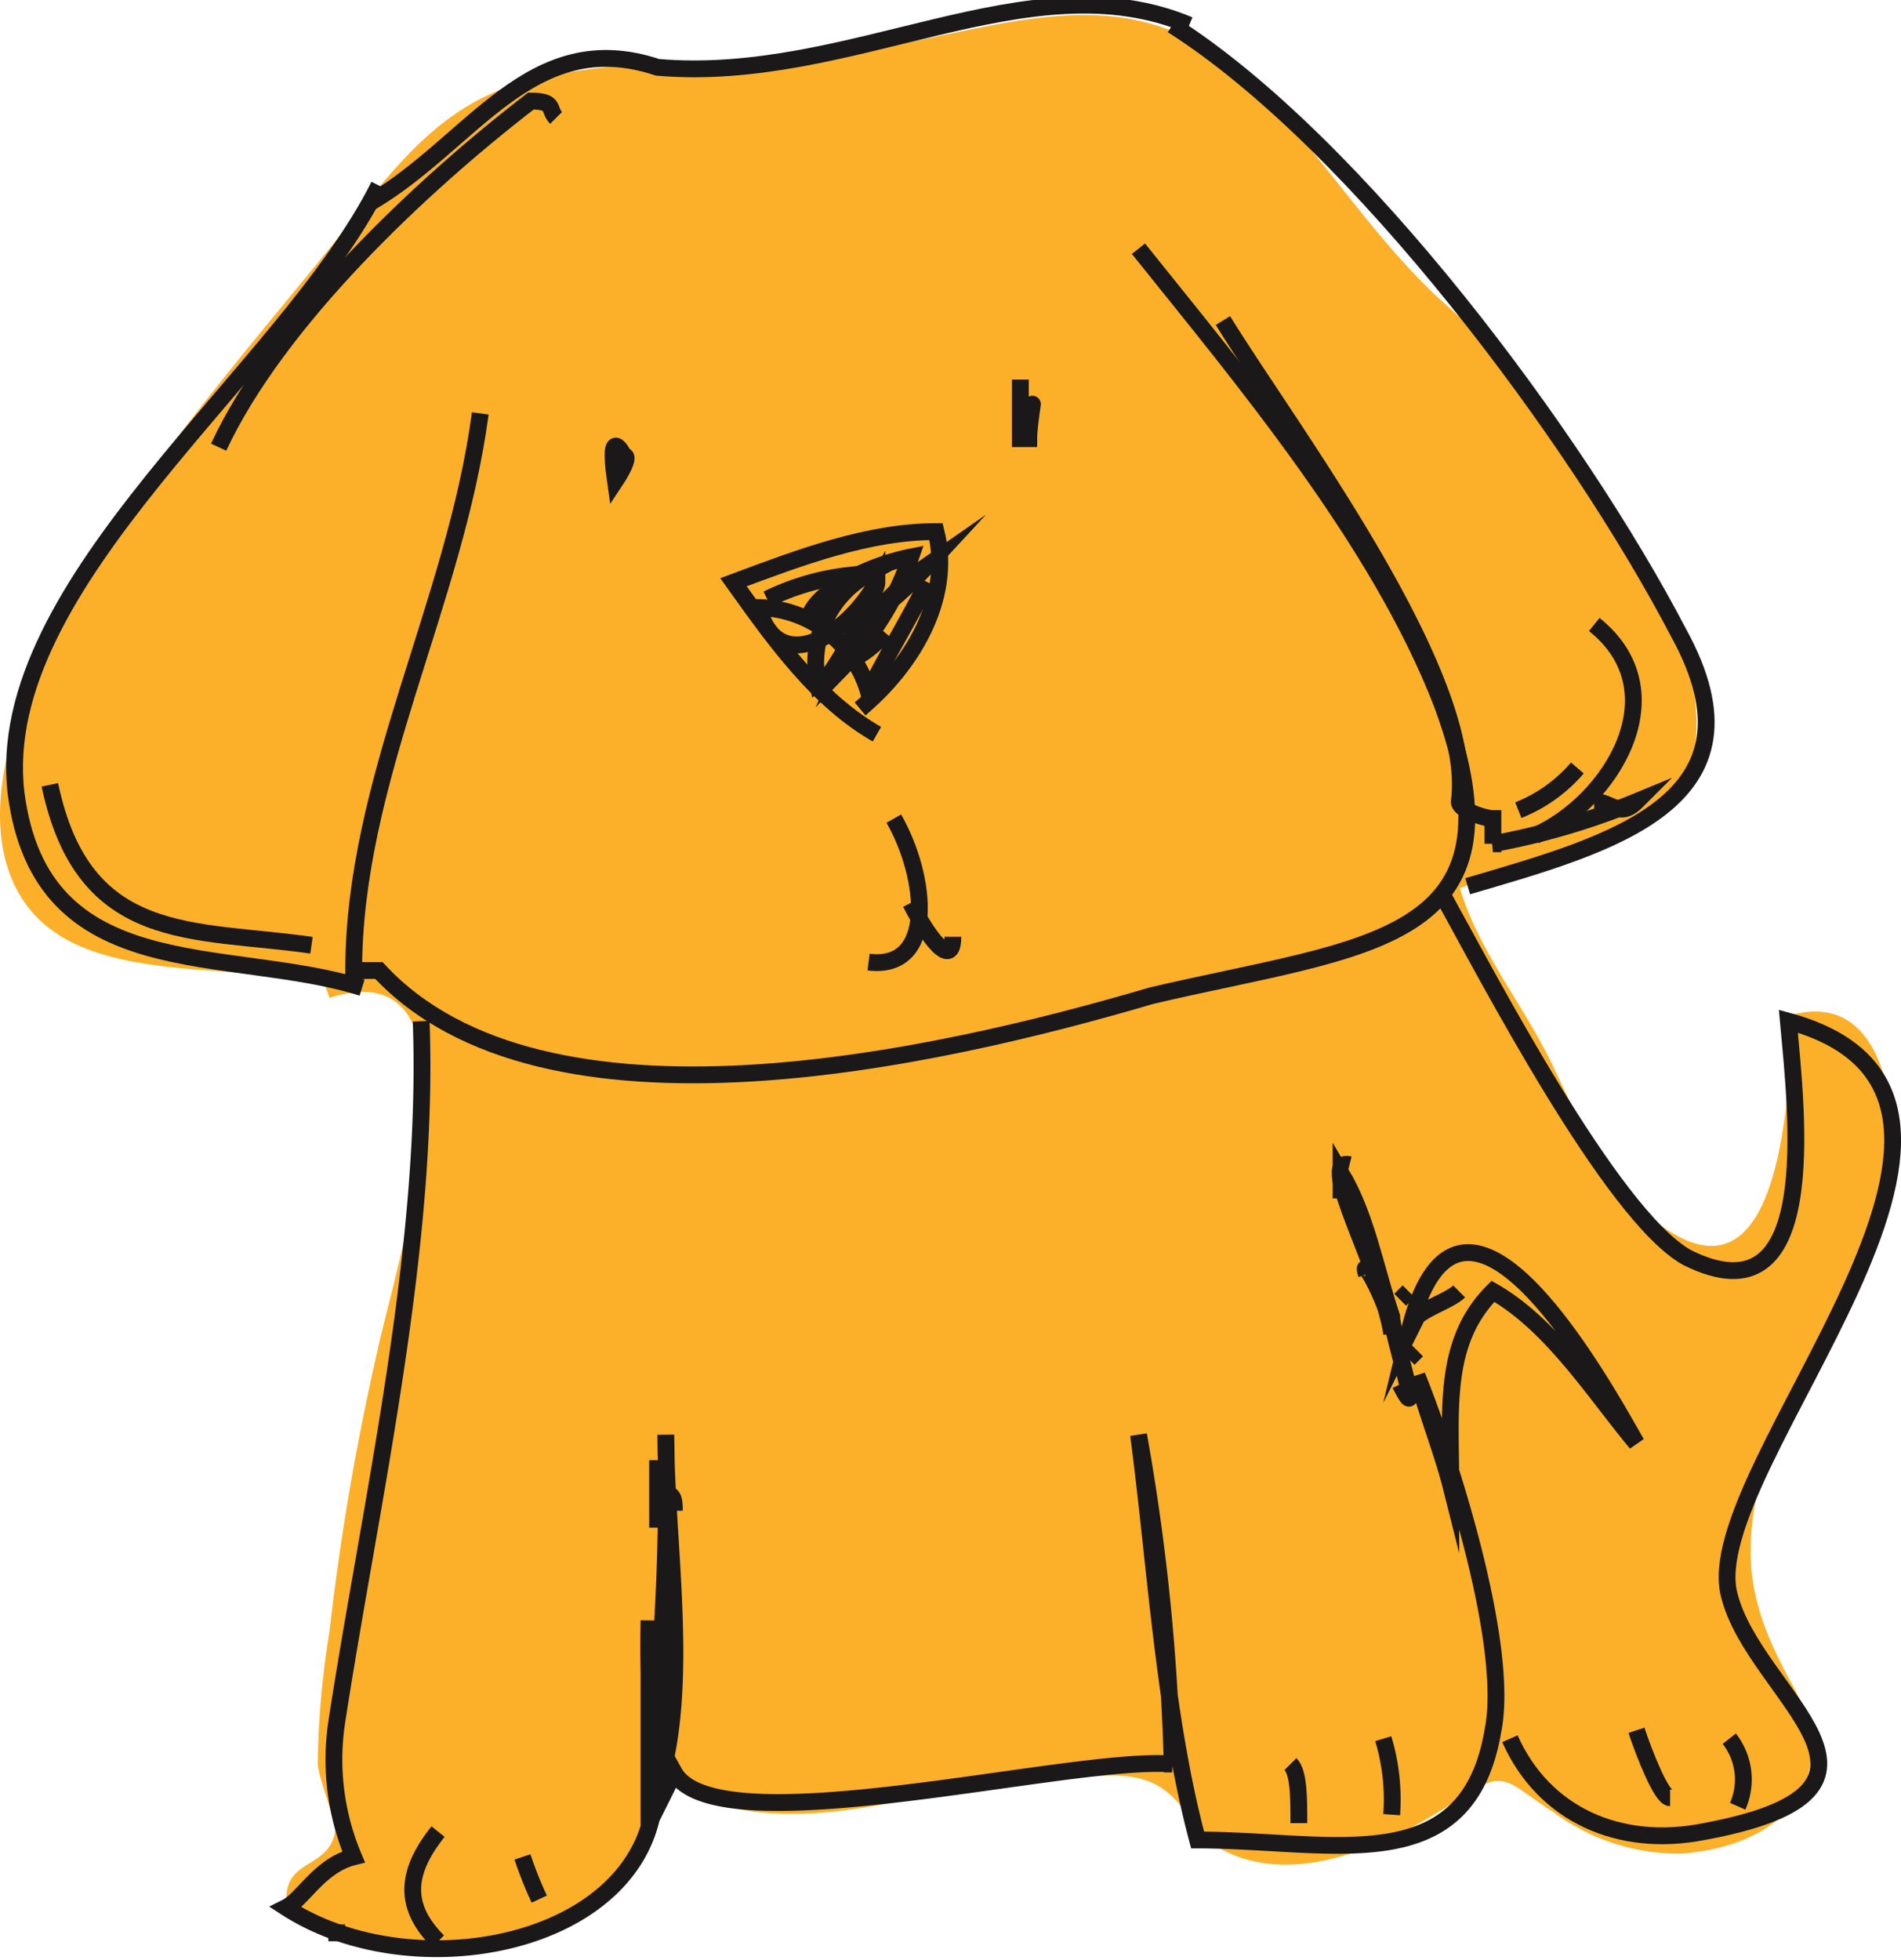<svg xmlns="http://www.w3.org/2000/svg" width="90.398" height="93.197" viewBox="0 0 90.398 93.197">
  <g id="Group_290" data-name="Group 290" transform="translate(-330.594 -244.471)">
    <path id="Path_416" data-name="Path 416" d="M346.008,291.32c-3.463-.759-8.972-.18-12.311-2.059-3.72-2.1-3.544-6.718-2.31-10.245,3.16-9.025,9.387-15.793,15.311-23.117,2.685-3.32,4.861-6.4,9.1-7.458,3.962-.99,8.46-.873,12.556-1.061,8.64-.4,15.564-5.347,22.351,1.8,2.865,3.019,5.12,6.613,8.224,9.555a37.527,37.527,0,0,1,7.025,8.224c2.083,3.421,4.978,7.311,5.286,11.356.4,5.253-3.374,6.171-7.728,7.49a24.43,24.43,0,0,0-3.491,1.044c.818,2.858,3,5.543,4.307,8.229,1.228,2.531,2.473,5.445,4.513,7.22,6.371,5.543,6.8-5.132,7.012-9.436,4.926-1.285,5.226,6.262,4.3,9-1.4,4.128-4.378,7.794-5.582,12.054-1.251,4.428-.941,6.848,1.249,10.8,2.467,4.453-.356,7.662-5.274,8.035a9.953,9.953,0,0,1-6.04-1.947c-2.342-1.485-2.275-2.179-4.575-.633-2.733,1.837-7.539,4.36-11.231,2.384-1.459-.781-1.79-2.753-3.755-3.332-1.724-.508-4.26.185-6.04.264-4.2.185-8.148,1.816-12.556,1.256a11.741,11.741,0,0,1-3.71-1.23c-1.422,1.58-1.138,3.679-2.818,5.2a10.062,10.062,0,0,1-5.531,2.053c-1.867.252-11.06.884-9.988-2.5.369-1.164,1.953-1.042,2.22-2.531.087-.478-.776-2.508-.82-3.265a41.943,41.943,0,0,1,.558-6.266,120.449,120.449,0,0,1,2.274-13.323c.675-3.326,5.838-19.431-2.274-16.811" transform="translate(0 -0.155)" fill="#fcb029"/>
    <path id="Path_417" data-name="Path 417" d="M358.938,267.918c-1.2,9.03-6.019,17.458-6.019,26.487h1.2c7.825,8.428,26.487,4.214,36.72,1.2,10.234-2.407,18.06-2.407,13.846-13.845-3.01-7.825-9.632-15.651-14.448-21.671" transform="translate(-5.506 -3.793)" fill="none" stroke="#1a1818" stroke-miterlimit="10" stroke-width="0.799"/>
    <path id="Path_418" data-name="Path 418" d="M383.712,287.57c-2.809-1.605-4.815-4.415-6.822-7.224,3.211-1.2,6.421-2.408,9.632-2.408.8,3.211-1.2,6.421-3.612,8.428" transform="translate(-11.418 -8.194)" fill="none" stroke="#1a1818" stroke-miterlimit="10" stroke-width="0.799"/>
    <path id="Path_419" data-name="Path 419" d="M348.843,256.1c-4.415,8.829-18.461,18.862-17.257,28.9,1.2,9.231,10.033,7.224,16.453,9.231" transform="translate(-0.227 -2.807)" fill="none" stroke="#1a1818" stroke-miterlimit="10" stroke-width="0.799"/>
    <path id="Path_420" data-name="Path 420" d="M404.591,245.976c8.829,5.619,19.263,19.664,24.079,28.9,4.415,8.026-3.21,10.033-10.033,12.039" transform="translate(-18.25 -0.311)" fill="none" stroke="#1a1818" stroke-miterlimit="10" stroke-width="0.799"/>
    <path id="Path_421" data-name="Path 421" d="M353.984,254.093c4.816-2.809,7.624-8.428,13.645-6.422,9.231.8,17.659-5.217,25.283-2.006" transform="translate(-5.769 0)" fill="none" stroke="#1a1818" stroke-miterlimit="10" stroke-width="0.799"/>
    <path id="Path_422" data-name="Path 422" d="M369.8,272.995s-.8-1.605-.4,1.2c0,0,.8-1.2.4-1.2v.4" transform="translate(-9.542 -6.862)" fill="none" stroke="#1a1818" stroke-miterlimit="10" stroke-width="0.799"/>
    <path id="Path_423" data-name="Path 423" d="M395,268.3v2.809h.4c0-.8.4-2.809,0-.8" transform="translate(-15.886 -5.783)" fill="none" stroke="#1a1818" stroke-miterlimit="10" stroke-width="0.799"/>
    <path id="Path_424" data-name="Path 424" d="M333.741,293.919c1.6,7.626,6.823,6.823,12.441,7.626" transform="translate(-0.776 -12.136)" fill="none" stroke="#1a1818" stroke-miterlimit="10" stroke-width="0.799"/>
    <path id="Path_425" data-name="Path 425" d="M407.787,264.621c3.211,5.216,12.039,16.855,11.238,22.875,0,.4,1.2.8,1.6.8v1.2a33.905,33.905,0,0,0,6.823-2.006c-.8.8-1.2,0-2.007,0" transform="translate(-19.039 -4.91)" fill="none" stroke="#1a1818" stroke-miterlimit="10" stroke-width="0.799"/>
    <path id="Path_426" data-name="Path 426" d="M386.617,296.05c1.605,2.809,2.007,7.224-1.2,6.822" transform="translate(-13.52 -12.661)" fill="none" stroke="#1a1818" stroke-miterlimit="10" stroke-width="0.799"/>
    <path id="Path_427" data-name="Path 427" d="M388.076,301.377c.8,1.605,2.006,3.211,2.006,1.605" transform="translate(-14.177 -13.975)" fill="none" stroke="#1a1818" stroke-miterlimit="10" stroke-width="0.799"/>
    <path id="Path_428" data-name="Path 428" d="M344.394,267.224c2.809-6.019,9.632-12.441,14.849-16.454,1.2,0,.8.4,1.2.8" transform="translate(-3.404 -1.494)" fill="none" stroke="#1a1818" stroke-miterlimit="10" stroke-width="0.799"/>
    <path id="Path_429" data-name="Path 429" d="M355.077,308.836c.4,10.836-2.409,22.874-4.013,33.309a11.9,11.9,0,0,0,.8,6.42h0c-1.605.4-2.407,2.007-3.21,2.409,6.822,4.414,19.665,1.2,17.256-8.027v1.605a110.117,110.117,0,0,0,.8-16.053c0,5.217,1.2,12.04-.4,16.856a56.409,56.409,0,0,1-.4-8.027v9.631q.6-1.2,1.2-2.408c2.007,3.612,18.863-.8,23.679-.4h0A103.614,103.614,0,0,0,389.19,328.5c.8,6.02,1.2,13.244,2.809,19.263,6.422,0,12.842,2.006,14.046-5.218.8-4.012-2.006-12.842-3.612-16.855.4,1.605,1.2,3.612,1.605,5.218,0-3.612-.4-6.823,2.006-9.23,2.809,1.605,4.816,4.815,6.822,7.223-1.6-2.809-8.428-15.25-10.836-5.218l.4-.8c.4-.4,1.605-.8,2.006-1.2" transform="translate(-4.455 -15.815)" fill="none" stroke="#1a1818" stroke-miterlimit="10" stroke-width="0.799"/>
    <path id="Path_430" data-name="Path 430" d="M421.637,300.845c2.006,3.612,8.026,15.25,11.638,17.256,6.421,3.212,5.218-6.822,4.815-11.236,13.244,3.612-4.414,21.27-2.809,27.29,1.2,4.815,9.632,9.231-1.2,11.236-4.013.8-7.626-.8-9.231-4.415" transform="translate(-22.455 -13.844)" fill="none" stroke="#1a1818" stroke-miterlimit="10" stroke-width="0.799"/>
    <line id="Line_5" data-name="Line 5" x1="0.402" y2="0.401" transform="translate(397.577 308.672)" fill="none" stroke="#1a1818" stroke-miterlimit="10" stroke-width="0.799"/>
    <line id="Line_6" data-name="Line 6" x1="0.401" y2="0.401" transform="translate(397.176 305.863)" fill="none" stroke="#1a1818" stroke-miterlimit="10" stroke-width="0.799"/>
    <path id="Path_431" data-name="Path 431" d="M415.244,319.6v-1.2c1.2,2.007,1.606,4.415,2.408,6.822,0,.8,1.605,5.619.4,3.211" transform="translate(-20.878 -18.153)" fill="none" stroke="#1a1818" stroke-miterlimit="10" stroke-width="0.799"/>
    <path id="Path_432" data-name="Path 432" d="M415.631,317.885c-1.605-.4,1.6,5.216,2.006,8.026,0-1.2-1.6-4.012-1.2-2.809" transform="translate(-20.863 -18.042)" fill="none" stroke="#1a1818" stroke-miterlimit="10" stroke-width="0.799"/>
    <path id="Path_433" data-name="Path 433" d="M372.1,336.536v3.21" transform="translate(-10.236 -22.647)" fill="none" stroke="#1a1818" stroke-miterlimit="10" stroke-width="0.799"/>
    <path id="Path_434" data-name="Path 434" d="M372.628,338.668c.4,0,.4.4.4.8" transform="translate(-10.367 -23.173)" fill="none" stroke="#1a1818" stroke-miterlimit="10" stroke-width="0.799"/>
    <path id="Path_435" data-name="Path 435" d="M430.305,283.8c4.013,3.211.8,8.428-2.809,10.033" transform="translate(-23.9 -9.64)" fill="none" stroke="#1a1818" stroke-miterlimit="10" stroke-width="0.799"/>
    <path id="Path_436" data-name="Path 436" d="M429.24,292.854a7.2,7.2,0,0,1-2.809,2.007" transform="translate(-23.637 -11.873)" fill="none" stroke="#1a1818" stroke-miterlimit="10" stroke-width="0.799"/>
    <path id="Path_437" data-name="Path 437" d="M351.318,366.369h.8" transform="translate(-5.111 -30.005)" fill="none" stroke="#1a1818" stroke-miterlimit="10" stroke-width="0.799"/>
    <path id="Path_438" data-name="Path 438" d="M357.85,359.977c-1.606,2.007-1.606,3.612,0,5.216" transform="translate(-6.425 -28.428)" fill="none" stroke="#1a1818" stroke-miterlimit="10" stroke-width="0.799"/>
    <path id="Path_439" data-name="Path 439" d="M363.571,361.574a18.746,18.746,0,0,0,.8,2.007" transform="translate(-8.133 -28.822)" fill="none" stroke="#1a1818" stroke-miterlimit="10" stroke-width="0.799"/>
    <path id="Path_440" data-name="Path 440" d="M412.048,355.715c.4.4.4,1.605.4,2.809" transform="translate(-20.09 -27.377)" fill="none" stroke="#1a1818" stroke-miterlimit="10" stroke-width="0.799"/>
    <path id="Path_441" data-name="Path 441" d="M417.907,354.115a9.985,9.985,0,0,1,.4,3.612" transform="translate(-21.535 -26.983)" fill="none" stroke="#1a1818" stroke-miterlimit="10" stroke-width="0.799"/>
    <path id="Path_442" data-name="Path 442" d="M433.889,353.584c.4,1.2,1.2,3.211,1.6,3.211" transform="translate(-25.477 -26.852)" fill="none" stroke="#1a1818" stroke-miterlimit="10" stroke-width="0.799"/>
    <path id="Path_443" data-name="Path 443" d="M439.748,354.115a3.147,3.147,0,0,1,.4,3.212" transform="translate(-26.922 -26.983)" fill="none" stroke="#1a1818" stroke-miterlimit="10" stroke-width="0.799"/>
    <path id="Path_444" data-name="Path 444" d="M379.019,281.806a11.877,11.877,0,0,1,4.816-1.2,4.831,4.831,0,0,0-2.408,5.217c1.2-.8,1.605-1.605,2.809-2.408" transform="translate(-11.943 -8.851)" fill="none" stroke="#1a1818" stroke-miterlimit="10" stroke-width="0.799"/>
    <path id="Path_445" data-name="Path 445" d="M385.288,281.667c-.8,1.2-1.2,2.409-2.007,3.612a5.115,5.115,0,0,0,2.408-1.605" transform="translate(-12.995 -9.114)" fill="none" stroke="#1a1818" stroke-miterlimit="10" stroke-width="0.799"/>
    <path id="Path_446" data-name="Path 446" d="M386.514,280.74c-.8,1.606-2.008,3.612-2.81,5.218a5.542,5.542,0,0,0-5.217-4.014c.8,3.211,4.012,1.606,5.619-1.2,0,.4-.8,1.606-.8,2.007a20.159,20.159,0,0,0,3.211-2.809,11.808,11.808,0,0,0-4.015,4.816,14.135,14.135,0,0,0,3.211-5.218c-2.006.4-4.414,1.605-4.815,2.81" transform="translate(-11.812 -8.588)" fill="none" stroke="#1a1818" stroke-miterlimit="10" stroke-width="0.799"/>
  </g>
</svg>
